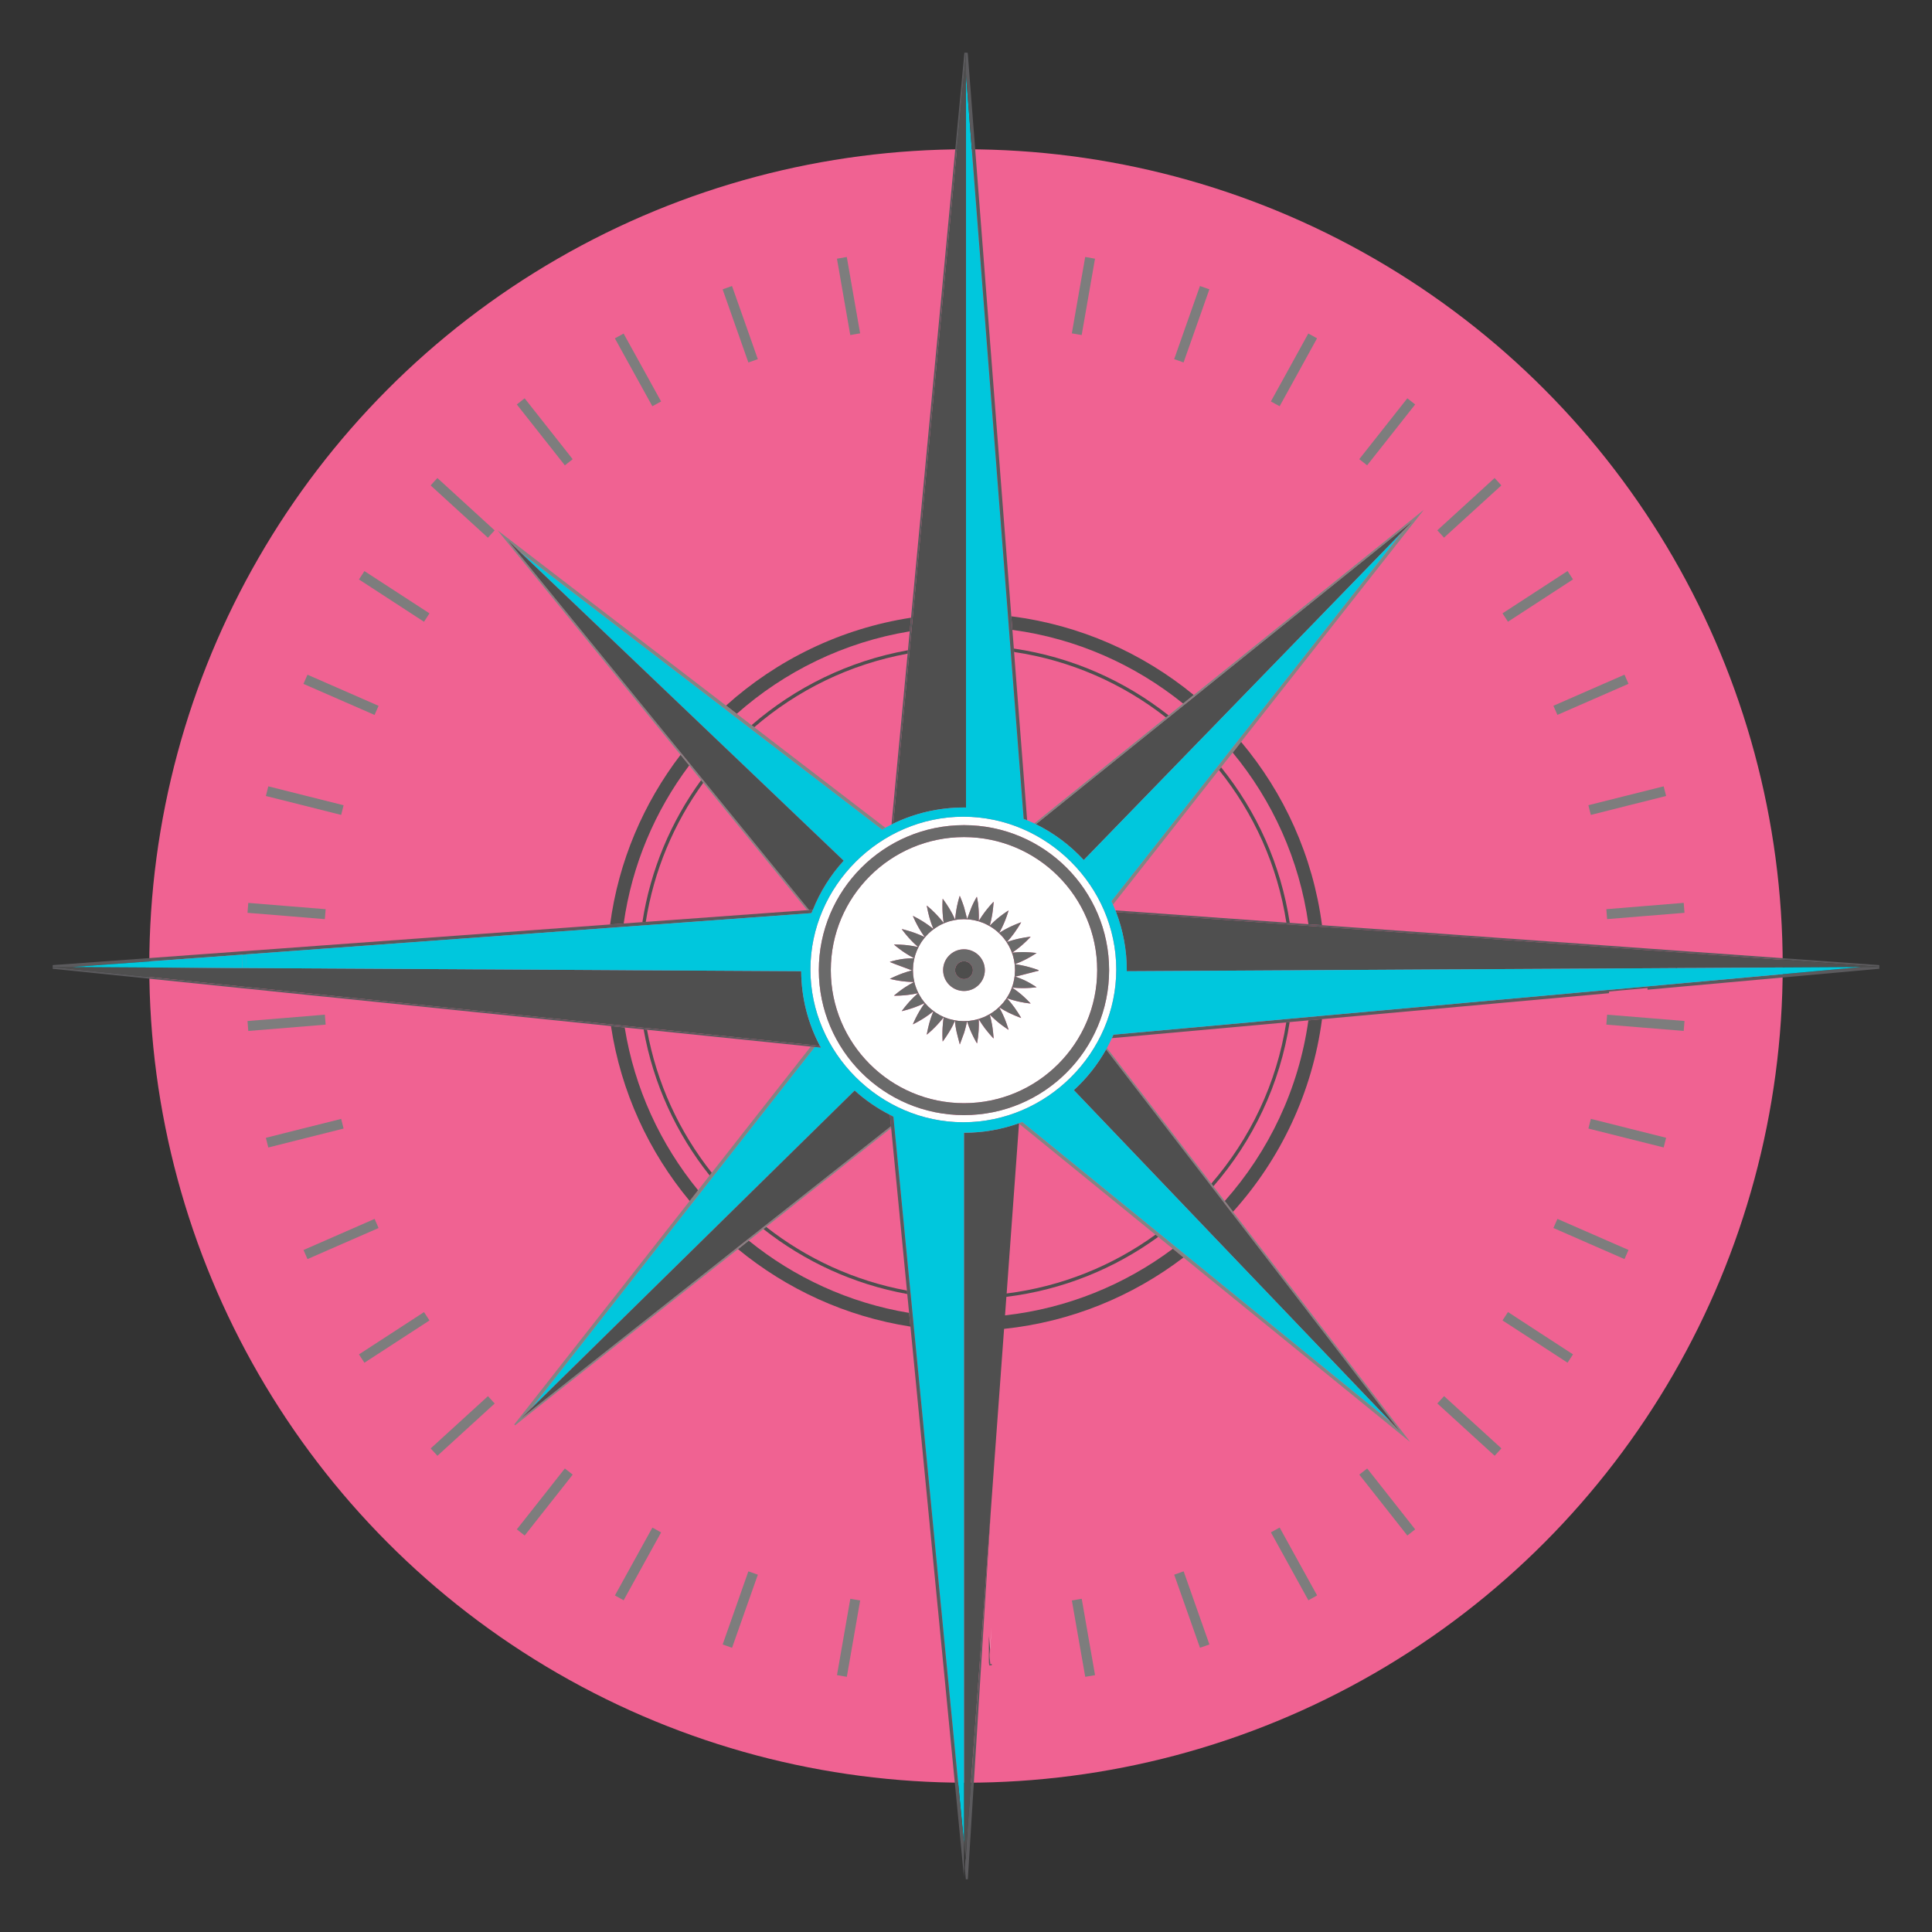 <?xml version="1.0" encoding="utf-8"?>
<!-- Generator: Adobe Illustrator 16.0.3, SVG Export Plug-In . SVG Version: 6.00 Build 0)  -->
<!DOCTYPE svg PUBLIC "-//W3C//DTD SVG 1.1//EN" "http://www.w3.org/Graphics/SVG/1.1/DTD/svg11.dtd">
<svg version="1.1" id="Layer_1" xmlns:sketch="http://www.bohemiancoding.com/sketch/ns"
	 xmlns="http://www.w3.org/2000/svg" xmlns:xlink="http://www.w3.org/1999/xlink" x="0px" y="0px" width="220px" height="220px"
	 viewBox="-2 -2 220 220" enable-background="new -2 -2 220 220" xml:space="preserve">
<rect x="-2" y="-2" width="220" height="220" fill="#333333" stroke="none"/>
<title>1</title>
<desc>Created with Sketch.</desc>
<circle fill="#F06292" cx="108" cy="108" r="93"/>
<g>
	<defs>
		<circle id="SVGID_1_" cx="108" cy="108" r="110"/>
	</defs>
	<clipPath id="SVGID_2_">
		<use xlink:href="#SVGID_1_"  overflow="visible"/>
	</clipPath>
	<g clip-path="url(#SVGID_2_)">
		<path fill="#5B5A5D" d="M188.988,108.057v0.29l-0.153,0.014c0-0.048,0-0.097,0-0.146l0.143-0.014l-0.143-0.01
			c0-0.048,0-0.097,0-0.146L188.988,108.057z"/>
		<polygon fill="#5B5A5D" points="188.978,108.201 188.835,108.215 188.835,108.201 		"/>
		<polygon fill="#4F4F4F" points="188.978,108.201 188.835,108.201 188.835,108.191 		"/>
		<path fill="#5B5A5D" d="M110.935,187.485l-0.011,0.15l-0.282,0.008l-0.013-0.158c0.048,0,0.092,0,0.139,0l0.014,0.145l0.01-0.145
			C110.84,187.485,110.888,187.485,110.935,187.485z"/>
		<polygon fill="#FFFFFF" points="110.737,185.657 110.903,183.315 110.75,185.81 		"/>
		<polygon fill="#5B5A5D" points="110.791,187.485 110.781,187.63 110.768,187.485 110.781,187.485 		"/>
		<path fill="#5B5A5D" d="M110.677,186.516l0.091,0.97c-0.047,0-0.091,0-0.139,0l-0.015-0.129L110.677,186.516z"/>
		<polygon fill="#4F4F4F" points="110.608,184.314 110.737,185.657 110.677,186.516 110.608,185.823 110.608,185.813 		"/>
		<polygon fill="#4F4F4F" points="110.608,185.823 110.677,186.516 110.614,187.356 110.608,187.288 		"/>
		<polygon fill="#4F4F4F" points="110.608,187.288 110.614,187.356 110.608,187.449 		"/>
		<path fill="#5B5A5D" d="M32.726,108.215c0,0.048,0,0.101,0,0.15l-0.157-0.019l0.003-0.29l0.154-0.012c0,0.049,0,0.098,0,0.146
			l-0.144,0.01L32.726,108.215z"/>
		<polygon fill="#4F4F4F" points="32.726,108.201 32.726,108.215 32.582,108.201 		"/>
		<polygon fill="#5B5A5D" points="32.726,108.191 32.726,108.201 32.582,108.201 		"/>
		<g>
			<path fill="none" d="M71.536,102.976l18.371-1.337L78.084,87.135C74.749,91.737,72.453,97.132,71.536,102.976z"/>
			<path fill="none" d="M76.478,85.164c-3.88,5.167-6.514,11.31-7.457,17.993l2.127-0.154c0.922-5.976,3.269-11.485,6.69-16.172
				L76.478,85.164z"/>
			<path fill="none" d="M101.592,69.894c-7.479,1.229-14.259,4.571-19.696,9.39l1.685,1.292c4.964-4.303,11.073-7.326,17.808-8.532
				L101.592,69.894z"/>
			<path fill="none" d="M124.737,101.009c0.096,0.216,0.188,0.435,0.272,0.656l19.471,1.396c-1.003-6.506-3.716-12.459-7.673-17.382
				L124.737,101.009z"/>
			<path fill="none" d="M137.047,85.372c4.045,5.009,6.813,11.075,7.82,17.717l2.125,0.15c-1.026-7.358-4.099-14.067-8.623-19.54
				L137.047,85.372z"/>
			<path fill="none" d="M113.474,72.242l1.489,19.156c0.272,0.115,0.544,0.237,0.812,0.365l14.992-12.067
				C125.851,75.841,119.933,73.203,113.474,72.242z"/>
			<path fill="none" d="M83.889,80.811l14.922,11.446c0.232-0.127,0.469-0.25,0.707-0.369l1.835-19.456
				C94.757,73.638,88.768,76.599,83.889,80.811z"/>
			<path fill="none" d="M79.046,131.543l11.274-14.367l-18.644-1.913C72.77,121.333,75.361,126.893,79.046,131.543z"/>
			<path fill="none" d="M69.135,115.005c1.12,6.95,4.075,13.295,8.354,18.528l1.316-1.682c-3.775-4.741-6.421-10.424-7.516-16.63
				L69.135,115.005z"/>
			<path fill="none" d="M137.465,134.763c5.015-5.648,8.428-12.745,9.523-20.57l-2.134,0.194
				c-1.087,7.082-4.181,13.517-8.683,18.698L137.465,134.763z"/>
			<path fill="none" d="M112.444,147.784c7.107-0.8,13.652-3.5,19.106-7.583l-1.665-1.354c-4.979,3.624-10.883,6.04-17.287,6.827
				L112.444,147.784z"/>
			<path fill="none" d="M135.935,132.775c4.412-5.095,7.448-11.405,8.533-18.352l-19.859,1.793
				c-0.175,0.379-0.358,0.754-0.559,1.117L135.935,132.775z"/>
			<path fill="none" d="M101.275,144.96l-1.796-18.503l-14.237,11.252C89.838,141.317,95.307,143.86,101.275,144.96z"/>
			<path fill="none" d="M83.259,139.271c5.168,4.189,11.422,7.096,18.261,8.23l-0.208-2.149c-6.104-1.105-11.696-3.704-16.38-7.399
				L83.259,139.271z"/>
			<path fill="none" d="M129.576,138.597l-15.539-12.647l-1.407,19.341C118.903,144.501,124.69,142.134,129.576,138.597z"/>
			<path fill="none" d="M132.723,78.117c-5.47-4.419-12.142-7.412-19.442-8.391l0.169,2.125c6.584,0.966,12.615,3.658,17.612,7.603
				L132.723,78.117z"/>
			<polygon fill="none" points="108.164,206.536 107.942,209.604 107.96,209.805 			"/>
			<path fill="#4F4F4F" d="M108.001,4.019l-0.018,0.191l-2.042,21.616l-0.032,0.376l-0.413,4.375l-0.413,4.371l-0.036,0.376
				l-1.589,16.807l-1.526,16.176l-0.149,1.555l-0.198,2.148l-0.037,0.386l-1.832,19.391c2.436-1.177,5.168-1.834,8.054-1.834
				c0.076,0,0.154,0.004,0.23,0.006V71.834v-0.382v-2.079v-1.516v-14.63v-1.278v-1.26V35.265v-0.376v-4.356v-4.357v-0.377V6.471
				V4.209V4.019z"/>
			<path fill="#4F4F4F" d="M26.019,110.384l4.381,0.449l4.378,0.449l0.382,0.04l16.847,1.731l15.539,1.593l1.552,0.161l2.155,0.223
				l0.386,0.035l18.82,1.934l0.218,0.021l0.226,0.028l0.461,0.047c-1.342-2.542-2.111-5.434-2.131-8.502l-18.14-0.104h-0.376
				l-2.088-0.015l-1.516-0.009l-14.042-0.082l-1.285-0.004l-1.258-0.009l-15.444-0.086l-0.375-0.004l-4.362-0.023l-4.362-0.027
				h-0.376l-19.388-0.114L4,108.103c0,0.006,0,0.014,0,0.019l21.644,2.222L26.019,110.384z"/>
			<path fill="#00C7DD" d="M25.611,108.103c0,0.042,0,0.086,0,0.128h0.376c0-0.042,0-0.086,0-0.128c0-0.475,0.005-0.952,0.013-1.428
				l-0.376,0.029C25.615,107.169,25.611,107.638,25.611,108.103z"/>
			<path fill="#5B5A5D" d="M25.625,106.704l0.376-0.029l4.371-0.317l4.366-0.323l0.381-0.026l15.498-1.129l1.268-0.09l1.288-0.096
				l14.25-1.038l1.544-0.113l2.128-0.154l0.387-0.027l18.716-1.365l0.208-0.017c0.049-0.131,0.102-0.26,0.155-0.391l-0.194,0.014
				l-0.231,0.018l-0.227,0.018l-18.371,1.337l-0.387,0.028l-2.127,0.154l-1.548,0.113l-14.278,1.044l-1.289,0.094l-1.266,0.09
				l-15.512,1.13l-0.376,0.027l-4.371,0.321l-4.37,0.319l-0.381,0.026L4,107.899c0,0.064,0,0.128,0,0.191c0,0.003,0,0.009,0,0.013
				l2.223,0.014L25.625,106.704z"/>
			<path fill="#00C7DD" d="M25.625,106.704l-19.402,1.414l19.388,0.114c0-0.042,0-0.086,0-0.128
				C25.611,107.638,25.615,107.169,25.625,106.704z"/>
			<path fill="#5B5A5D" d="M209.844,108.125l-19.476,1.765l-0.379,0.03l-4.376,0.401l-4.372,0.395l-0.381,0.031l-15.529,1.404
				l-0.05,0.004l-1.226,0.115l-15.467,1.396l-1.549,0.141l-2.133,0.193l-0.38,0.037l-19.741,1.783
				c-0.057,0.134-0.117,0.266-0.178,0.396l19.859-1.793l0.387-0.037l2.134-0.194l1.553-0.141l15.487-1.401l16.819-1.519l0.376-0.037
				c0.005-0.063,0.009-0.125,0.009-0.188l4.377-0.4c0,0.068,0,0.134-0.006,0.195l4.375-0.398l0.382-0.033l21.64-1.958
				c0-0.063,0-0.127,0-0.19c0-0.004,0-0.012,0-0.019l-2.275,0.014L209.844,108.125z"/>
			<path fill="#5B5A5D" d="M190.368,106.35l-0.375-0.028l-4.374-0.313l-4.372-0.313l-0.376-0.027l-15.509-1.11l-1.271-0.091
				l-1.289-0.095l-14.262-1.02l-1.549-0.114l-2.125-0.15l-0.387-0.027l-19.471-1.396c0.026,0.064,0.054,0.131,0.08,0.196
				l19.42,1.392l0.385,0.027l2.124,0.153l1.547,0.109l14.252,1.021l1.288,0.094l1.266,0.09l15.504,1.111l0.382,0.027l4.367,0.313
				l4.369,0.313l0.38,0.028L212,108.09c0-0.063,0-0.127,0-0.191L190.368,106.35z"/>
			<path fill="#4F4F4F" d="M189.993,106.512l-4.369-0.313l-4.367-0.313l-0.382-0.027l-15.504-1.111l-1.266-0.09l-1.288-0.094
				l-14.252-1.021l-1.547-0.109l-2.124-0.153l-0.385-0.027l-19.42-1.392c0.784,2.054,1.218,4.28,1.218,6.609
				c0,0.042-0.003,0.083-0.003,0.125l18.603-0.106h0.378l2.083-0.015l1.52-0.009l14.039-0.082l1.285-0.004l1.254-0.009l15.445-0.086
				l0.376-0.004l4.361-0.023l4.363-0.027h0.376l19.337-0.114l2.275-0.014c0-0.004,0-0.009,0-0.013l-21.627-1.551L189.993,106.512z"
				/>
			<polygon fill="#7D7D7D" points="185.43,113.902 181.09,113.549 181.006,113.545 180.916,114.678 180.993,114.683 
				185.342,115.036 189.688,115.389 189.726,115.393 189.817,114.262 189.78,114.258 			"/>
			<polygon fill="#7D7D7D" points="183.443,126.486 179.215,125.423 179.154,125.406 178.873,126.51 178.938,126.527 
				183.167,127.589 187.395,128.65 187.445,128.665 187.723,127.563 187.679,127.549 			"/>
			<polygon fill="#7D7D7D" points="180.993,101.524 180.916,101.529 181.006,102.659 181.09,102.654 185.43,102.3 189.78,101.947 
				189.817,101.942 189.726,100.809 189.688,100.813 185.342,101.167 			"/>
			<polygon fill="#7D7D7D" points="178.938,89.674 178.873,89.693 179.15,90.795 179.215,90.781 183.443,89.714 187.679,88.653 
				187.723,88.64 187.445,87.539 187.395,87.553 183.167,88.613 			"/>
			<polygon fill="#7D7D7D" points="179.404,138.57 175.41,136.825 175.348,136.798 174.888,137.838 174.957,137.863 178.95,139.611 
				182.945,141.358 182.983,141.376 183.443,140.335 183.399,140.316 			"/>
			<polygon fill="#7D7D7D" points="173.436,149.829 169.782,147.447 169.716,147.407 169.093,148.359 169.16,148.403 
				172.815,150.774 176.469,153.155 176.5,153.173 177.121,152.221 177.09,152.204 			"/>
			<polygon fill="#7D7D7D" points="174.888,78.367 175.348,79.406 175.41,79.378 179.404,77.633 183.399,75.888 183.443,75.869 
				182.983,74.826 182.945,74.844 178.95,76.59 174.953,78.34 			"/>
			<polygon fill="#7D7D7D" points="169.778,68.755 173.436,66.376 177.084,64 177.121,63.977 176.5,63.025 176.464,63.047 
				172.812,65.423 169.155,67.803 169.093,67.844 169.716,68.796 			"/>
			<polygon fill="#7D7D7D" points="165.704,159.955 162.485,157.019 162.439,156.977 161.672,157.814 161.723,157.861 
				164.936,160.794 168.154,163.731 168.198,163.774 168.967,162.931 168.925,162.89 			"/>
			<polygon fill="#7D7D7D" points="162.48,59.181 165.698,56.248 168.921,53.313 168.961,53.272 168.193,52.431 168.149,52.47 
				164.932,55.409 161.719,58.342 161.668,58.388 162.436,59.225 			"/>
			<polygon fill="#7D7D7D" points="156.427,168.697 153.731,165.277 153.682,165.218 152.786,165.918 152.837,165.981 
				155.533,169.399 158.233,172.823 158.255,172.854 159.149,172.151 159.123,172.119 			"/>
			<path fill="#4F4F4F" d="M146.529,67.255L134.083,77.27l-1.205,0.971l-1.662,1.337l-0.3,0.241l-14.959,12.037
				c2.063,1.016,3.909,2.403,5.451,4.077l12.788-13.176l0.263-0.273l1.454-1.491l1.058-1.093l10.069-10.373l0.887-0.912l0.885-0.915
				l8.867-9.131l1.275-1.315L146.529,67.255z"/>
			<polygon fill="#7D7D7D" points="153.726,50.924 156.427,47.505 159.123,44.088 159.149,44.056 158.255,43.352 158.229,43.386 
				155.533,46.803 152.832,50.222 152.782,50.285 153.678,50.988 			"/>
			<path fill="#4F4F4F" d="M146.992,103.239l1.549,0.114c-1.037-7.884-4.332-15.062-9.216-20.874l-0.956,1.22
				C142.894,89.171,145.966,95.88,146.992,103.239z"/>
			<path fill="#4F4F4F" d="M137.465,134.763l0.939,1.224c5.391-5.984,9.037-13.565,10.137-21.935l-1.553,0.141
				C145.893,122.018,142.479,129.114,137.465,134.763z"/>
			<polygon fill="#7D7D7D" points="145.853,175.82 143.751,172.007 143.715,171.942 142.722,172.491 142.752,172.551 
				144.858,176.366 146.96,180.18 146.988,180.226 147.979,179.677 147.958,179.631 			"/>
			<path fill="#4F4F4F" d="M136.808,85.68c3.957,4.923,6.67,10.875,7.673,17.382l0.387,0.027c-1.007-6.642-3.775-12.708-7.82-17.717
				L136.808,85.68z"/>
			<path fill="#4F4F4F" d="M136.172,133.085c4.502-5.182,7.596-11.616,8.683-18.698l-0.387,0.037
				c-1.085,6.946-4.121,13.257-8.533,18.352L136.172,133.085z"/>
			<polygon fill="#7D7D7D" points="143.746,44.201 145.849,40.388 147.948,36.571 147.976,36.525 146.981,35.977 146.954,36.022 
				144.854,39.839 142.748,43.652 142.717,43.712 143.715,44.26 			"/>
			<path fill="#848483" d="M136.172,133.085l-0.237-0.31l-11.885-15.441c-0.033,0.063-0.067,0.118-0.103,0.178l11.861,15.409
				l0.235,0.309l1.288,1.675l0.945,1.228l8.4,10.911l0.775,1.018l0.785,1.014l9.201,11.957l-1.218-1.273l0.071,0.095l-11.481-9.346
				l-11.739-9.557l-1.211-0.984l-1.657-1.35l-0.308-0.25l-15.488-12.603c-0.12,0.044-0.244,0.094-0.367,0.137l-0.004,0.049
				l15.539,12.647l0.31,0.25l1.665,1.354l1.212,0.991l11.756,9.565l13.102,10.663l0.299,0.244l0.663,0.54l-0.517-0.676l-0.237-0.305
				l-9.453-12.286l-0.779-1.014l-0.78-1.017l-8.411-10.922l-0.939-1.224L136.172,133.085z"/>
			<polygon fill="#7D7D7D" points="134.256,181.111 132.81,177.001 132.782,176.931 131.71,177.311 131.732,177.38 133.181,181.486 
				134.629,185.593 134.642,185.634 135.719,185.259 135.704,185.217 			"/>
			<path fill="#4F4F4F" d="M120.28,122.137l12.895,13.5l0.265,0.276l1.438,1.506l1.048,1.099l10.271,10.748l10.025,10.492
				l1.218,1.273l-9.201-11.957l-0.785-1.014l-0.775-1.018l-8.4-10.911l-0.945-1.228l-1.288-1.675l-0.235-0.309l-11.861-15.409
				C122.976,119.245,121.736,120.808,120.28,122.137z"/>
			<path fill="#4F4F4F" d="M132.723,78.117l1.212-0.975c-5.806-4.769-12.949-7.975-20.772-8.962l0.118,1.546
				C120.581,70.705,127.253,73.698,132.723,78.117z"/>
			<path fill="#848483" d="M131.062,79.455l-0.295,0.241l-14.992,12.067c0.063,0.03,0.12,0.062,0.183,0.092l14.959-12.037l0.3-0.241
				l1.662-1.337l1.205-0.971l12.446-10.015l12.425-10.001l-1.275,1.315l-8.74,11.098l-9.857,12.518l-0.962,1.22l-1.312,1.669
				l-0.24,0.303l-12.008,15.243c0.062,0.128,0.12,0.259,0.178,0.39l12.07-15.33l0.239-0.308l1.322-1.673l0.956-1.22l9.077-11.524
				l0.799-1.011l10.416-13.234l0.235-0.298l0.281-0.354l-0.353,0.281l-0.297,0.241l-13.098,10.544l-12.452,10.02l-1.212,0.975
				L131.062,79.455z"/>
			<polygon fill="#7D7D7D" points="132.799,39.205 134.251,35.092 135.7,30.985 135.715,30.944 134.638,30.568 134.625,30.609 
				133.175,34.721 131.729,38.829 131.706,38.896 132.777,39.272 			"/>
			<path fill="#4F4F4F" d="M112.444,147.784l0.154-2.11c6.404-0.787,12.309-3.203,17.287-6.827l-0.31-0.25
				c-4.886,3.537-10.673,5.904-16.946,6.693l1.407-19.341l0.004-0.049c-1.958,0.704-4.071,1.089-6.271,1.089v18.581v0.382v2.08
				v1.514v13.429v1.283v1.261v15.42v0.307v0.074v4.357v4.35v0.051v0.33v17.438l0.172,1.76l0.222-3.068l1.176-16.137l0.027-0.381
				l0.132-1.786l0.186-2.574l0.319-4.366l0.027-0.381l0.802-10.964l0.327-4.516l0.09-1.268l0.096-1.294l0.991-13.551
				c7.623-0.802,14.634-3.706,20.426-8.127l-1.212-0.991C126.097,144.284,119.552,146.984,112.444,147.784z"/>
			<path fill="#4F4F4F" d="M131.062,79.455c-4.997-3.945-11.028-6.637-17.612-7.603l0.024,0.391
				c6.459,0.961,12.377,3.599,17.293,7.454L131.062,79.455z"/>
			<polygon fill="#7D7D7D" points="121.938,184.421 121.19,180.13 121.177,180.054 120.057,180.248 120.069,180.324 
				120.817,184.621 121.572,188.907 121.576,188.943 122.698,188.75 122.688,188.708 			"/>
			<polygon fill="#7D7D7D" points="121.185,36.076 121.935,31.783 122.685,27.49 122.688,27.458 121.572,27.258 121.568,27.295 
				120.813,31.588 120.065,35.877 120.052,35.958 121.173,36.153 			"/>
			<path fill="#5B5A5D" d="M110.004,181.292l-0.319,4.366l-0.186,2.574l-0.132,1.786l-0.027,0.381l-1.176,16.137l-0.204,3.269
				l-0.018-0.2l-0.08,1.125l0.121,1.271c0.004,0,0.013,0,0.018,0c0.004,0,0.008,0,0.014,0c0.064,0,0.129,0,0.191,0l1.348-21.604
				l0.022-0.382l0.272-4.36l0.272-4.365l0.027-0.383l0.685-10.958l-0.802,10.964L110.004,181.292z"/>
			<path fill="#FFFFFF" d="M125.111,108.396c0-9.482-7.921-17.395-17.413-17.395c-9.493,0-17.414,7.913-17.414,17.395
				c0,9.481,7.921,17.396,17.414,17.396C117.19,125.792,125.111,117.878,125.111,108.396z M107.771,124.98
				c-9.115,0-16.529-7.404-16.529-16.51c0-9.104,7.414-16.51,16.529-16.51c9.112,0,16.526,7.406,16.526,16.51
				C124.297,117.576,116.883,124.98,107.771,124.98z"/>
			<path fill="#00C7DD" d="M107.771,190.077v-0.051v-4.35v-4.357v-0.074v-0.307v-15.42v-1.261v-1.283v-13.429v-1.514v-2.08v-0.382
				v-18.581c2.199,0,4.313-0.385,6.271-1.089c0.123-0.043,0.247-0.093,0.367-0.137l15.488,12.603l0.308,0.25l1.657,1.35l1.211,0.984
				l11.739,9.557l11.481,9.346l-0.071-0.095l-10.025-10.492l-10.271-10.748l-1.048-1.099l-1.438-1.506l-0.265-0.276l-12.895-13.5
				c1.456-1.329,2.695-2.892,3.667-4.625c0.035-0.06,0.069-0.115,0.103-0.178c0.2-0.363,0.384-0.738,0.559-1.117
				c0.061-0.13,0.121-0.262,0.178-0.396l19.741-1.783l0.38-0.037l2.133-0.193l1.549-0.141l15.467-1.396l1.226-0.115l0.05-0.004
				l15.529-1.404l0.381-0.031l4.372-0.395l4.376-0.401l0.379-0.03l19.476-1.765l-0.119-0.008l-19.337,0.114h-0.376l-4.363,0.027
				l-4.361,0.023l-0.376,0.004l-15.445,0.086l-1.254,0.009l-1.285,0.004l-14.039,0.082l-1.52,0.009l-2.083,0.015h-0.378
				l-18.603,0.106c0-0.042,0.003-0.082,0.003-0.125c0-2.33-0.434-4.556-1.218-6.609c-0.026-0.065-0.054-0.131-0.08-0.196
				c-0.085-0.222-0.177-0.44-0.272-0.656c-0.058-0.131-0.116-0.262-0.178-0.39l12.008-15.243l0.24-0.303l1.312-1.669l0.962-1.22
				l9.857-12.518l8.74-11.098l-8.867,9.131l-0.885,0.915l-0.887,0.912l-10.069,10.373l-1.058,1.093l-1.454,1.491l-0.263,0.273
				l-12.788,13.176c-1.542-1.674-3.388-3.061-5.451-4.077c-0.063-0.03-0.12-0.062-0.183-0.092c-0.268-0.128-0.539-0.25-0.812-0.365
				c-0.132-0.055-0.262-0.104-0.394-0.155l-1.476-19.056l-0.032-0.39l-0.163-2.122l-0.116-1.537l-1.149-14.793l-0.101-1.288
				l-0.095-1.265L110.234,35.3l-0.026-0.38l-0.34-4.365l-0.337-4.367l-0.032-0.376l-1.498-19.341v19.327v0.377v4.357v4.356v0.376
				v15.423v1.26v1.278v14.63v1.516v2.079v0.382v18.124c-0.076-0.001-0.154-0.006-0.23-0.006c-2.886,0-5.618,0.658-8.054,1.834
				c-0.066,0.032-0.132,0.068-0.199,0.101c-0.238,0.119-0.475,0.242-0.707,0.369c-0.12,0.067-0.239,0.136-0.355,0.205L83.599,81.069
				l-0.305-0.235l-1.684-1.293l-1.22-0.939l-11.61-8.9l-0.132-0.103l-0.879-0.676L57.108,60.75l9.667,9.222l11.373,10.852
				l1.093,1.043l1.507,1.438l0.277,0.262l13.036,12.438c-1.48,1.623-2.669,3.512-3.501,5.583c-0.053,0.131-0.106,0.26-0.155,0.391
				l-0.208,0.017l-18.716,1.365l-0.387,0.027l-2.128,0.154l-1.544,0.113l-14.25,1.038l-1.288,0.096l-1.268,0.09l-15.498,1.129
				l-0.381,0.026l-4.366,0.323l-4.371,0.317c-0.008,0.477-0.013,0.953-0.013,1.428c0,0.042,0,0.086,0,0.128l4.362,0.027l4.362,0.023
				l0.375,0.004l15.444,0.086l1.258,0.009l1.285,0.004l14.042,0.082l1.516,0.009l2.088,0.015h0.376l18.14,0.104
				c0.02,3.068,0.789,5.96,2.131,8.502c0.034,0.065,0.066,0.131,0.1,0.195l-0.695-0.07l-11.479,14.627l-0.241,0.307l-1.316,1.678
				l-0.955,1.216l-9.334,11.901l-8.968,11.43l0.096-0.077l10.197-10.019l10.616-10.433l1.079-1.063l1.484-1.456l0.273-0.27
				l13.097-12.869c1.202,1.089,2.551,2.019,4.01,2.764c0.134,0.069,0.266,0.143,0.401,0.206l0.056,0.567l0.022,0.223l0.021,0.223
				l1.83,18.855l0.041,0.389l0.209,2.146l0.149,1.556l1.457,14.96l1.63,16.803l0.041,0.382l0.422,4.368l0.426,4.371l0.038,0.382
				l1.698,17.458v-17.438V190.077z M107.698,125.792c-9.493,0-17.414-7.914-17.414-17.396c0-9.482,7.921-17.395,17.414-17.395
				c9.492,0,17.413,7.913,17.413,17.395C125.111,117.878,117.19,125.792,107.698,125.792z"/>
			<path fill="#5B5A5D" d="M106.035,190.005l-0.426-4.371l-0.422-4.368l-0.041-0.382l-1.63-16.803l-1.457-14.96l-0.149-1.556
				l-0.209-2.146l-0.041-0.389l-1.83-18.855l-0.021-0.223l-0.022-0.223l-0.056-0.567c-0.135-0.063-0.267-0.137-0.401-0.206
				l0.102,1.051l0.024,0.226l0.022,0.224l1.796,18.503l0.037,0.393l0.208,2.149l0.155,1.561l1.457,14.986l1.634,16.818l0.04,0.378
				l0.423,4.38l0.427,4.365l0.035,0.388l2.08,21.364v-1.92v-0.013v-1.965l-1.698-17.458L106.035,190.005z"/>
			<path fill="#5B5A5D" d="M101.389,72.043l-0.036,0.389l-1.835,19.456c0.067-0.033,0.133-0.069,0.199-0.101l1.832-19.391
				l0.037-0.386l0.198-2.148l0.149-1.555l1.526-16.176l1.589-16.807l0.036-0.376l0.413-4.371l0.413-4.375l0.032-0.376l2.042-21.616
				l0.018-0.191v0.191v2.262l1.498,19.341l0.032,0.376l0.337,4.367l0.34,4.365l0.026,0.38l1.203,15.493l0.095,1.265l0.101,1.288
				l1.149,14.793l0.116,1.537l0.163,2.122l0.032,0.39l1.476,19.056c0.132,0.051,0.262,0.1,0.394,0.155l-1.489-19.156l-0.024-0.391
				l-0.169-2.125l-0.118-1.546l-1.208-15.578l-0.041-0.518l-0.096-1.27l-1.202-15.5l-0.028-0.381l-0.339-4.366l-0.335-4.37
				l-0.031-0.377l-1.671-21.611l-0.02-0.205L107.815,4l-0.018,0.209l-2.043,21.62l-0.036,0.377l-0.413,4.375l-0.414,4.375
				l-0.037,0.376l-1.588,16.815l-1.525,16.19l-0.15,1.555L101.389,72.043z"/>
			<path fill="#4F4F4F" d="M101.592,69.894l0.15-1.555c-8.028,1.233-15.29,4.81-21.067,10.005l1.221,0.939
				C87.333,74.464,94.114,71.122,101.592,69.894z"/>
			<path fill="#4F4F4F" d="M83.259,139.271l-1.222,0.969c5.524,4.545,12.253,7.673,19.638,8.822l-0.155-1.561
				C94.681,146.367,88.427,143.461,83.259,139.271z"/>
			<path fill="#4F4F4F" d="M101.389,72.043c-6.735,1.206-12.844,4.229-17.808,8.532l0.308,0.236
				c4.878-4.212,10.868-7.173,17.463-8.379L101.389,72.043z"/>
			<path fill="#4F4F4F" d="M84.932,137.953c4.684,3.695,10.275,6.294,16.38,7.399l-0.037-0.393
				c-5.968-1.1-11.437-3.643-16.034-7.251L84.932,137.953z"/>
			<polygon fill="#7D7D7D" points="94.813,180.13 94.064,184.421 93.316,188.708 93.311,188.75 94.431,188.943 94.436,188.907 
				95.186,184.621 95.934,180.324 95.947,180.248 94.827,180.054 			"/>
			<polygon fill="#7D7D7D" points="94.06,31.788 94.808,36.076 94.822,36.153 95.943,35.958 95.93,35.881 95.18,31.588 
				94.431,27.295 94.427,27.263 93.307,27.458 93.311,27.495 			"/>
			<path fill="#848483" d="M84.932,137.953l0.309-0.244l14.237-11.252l-0.022-0.224l-14.369,11.354l-0.308,0.246l-1.675,1.316
				l-1.215,0.961l-10.838,8.57l-1.012,0.798l-0.476,0.38l-12.217,9.655l1.229-1.212l-0.096,0.077l8.968-11.43l9.334-11.901
				l0.955-1.216l1.316-1.678l0.241-0.307l11.479-14.627l-0.227-0.023l-0.223-0.021l-11.274,14.367l-0.241,0.309l-1.316,1.682
				l-0.957,1.221l-9.35,11.918l-10.384,13.234l-0.236,0.299c0.027,0.037,0.059,0.063,0.091,0.096l0.299-0.236l12.217-9.654
				l1.008-0.8l1.018-0.804l10.841-8.566l1.222-0.969L84.932,137.953z"/>
			<polygon fill="#7D7D7D" points="83.194,177.001 81.75,181.111 80.303,185.217 80.29,185.259 81.361,185.638 81.375,185.599 
				82.823,181.486 84.274,177.38 84.296,177.311 83.222,176.931 			"/>
			<polygon fill="#7D7D7D" points="81.746,35.097 83.194,39.205 83.218,39.278 84.292,38.896 84.27,38.829 82.823,34.721 
				81.371,30.609 81.356,30.568 80.285,30.949 80.299,30.985 			"/>
			<path fill="#4F4F4F" d="M71.29,115.222c1.095,6.206,3.741,11.889,7.516,16.63l0.241-0.309c-3.685-4.65-6.276-10.21-7.37-16.28
				L71.29,115.222z"/>
			<path fill="#4F4F4F" d="M77.839,86.832c-3.421,4.687-5.768,10.196-6.69,16.172l0.387-0.028
				c0.917-5.843,3.212-11.238,6.548-15.841L77.839,86.832z"/>
			<path fill="#848483" d="M77.839,86.832l0.245,0.303l11.823,14.504l0.227-0.018L78.198,86.976l-0.245-0.303l-1.357-1.665
				l-0.985-1.206L65.499,71.395l-9.672-11.871l1.281,1.226l10.661,8.173l0.879,0.676l0.132,0.103l11.61,8.9l1.22,0.939l1.684,1.293
				l0.305,0.235l14.857,11.392c0.116-0.068,0.235-0.137,0.355-0.205L83.889,80.811l-0.308-0.236l-1.685-1.292l-1.221-0.939
				l-11.623-8.914l-1.016-0.779l-1.017-0.779l-12.303-9.44l-0.059-0.045l0.044,0.058l10.671,13.093l10.12,12.419l0.986,1.206
				L77.839,86.832z"/>
			<path fill="#4F4F4F" d="M69.135,115.005l-1.563-0.164c1.135,7.492,4.317,14.327,8.96,19.913l0.957-1.221
				C73.21,128.3,70.255,121.955,69.135,115.005z"/>
			<path fill="#4F4F4F" d="M76.478,85.164l-0.986-1.206c-4.216,5.513-7.062,12.118-8.019,19.312l1.548-0.113
				C69.964,96.474,72.598,90.332,76.478,85.164z"/>
			<polygon fill="#7D7D7D" points="72.257,172.007 70.15,175.82 68.045,179.636 68.023,179.677 69.016,180.226 69.041,180.18 
				71.145,176.366 73.25,172.554 73.282,172.498 72.288,171.946 			"/>
			<path fill="#5B5A5D" d="M71.29,115.222l0.387,0.041l18.644,1.913l0.223,0.021l0.227,0.023l0.695,0.07
				c-0.034-0.064-0.066-0.13-0.1-0.195l-0.461-0.047l-0.226-0.028l-0.218-0.021l-18.82-1.934l-0.386-0.035l-2.155-0.223
				l-1.552-0.161l-15.539-1.593l-16.847-1.731l-0.382-0.04l-4.378-0.449l-4.381-0.449l-0.375-0.041L4,108.122
				c0,0.063,0,0.132,0,0.196l21.647,2.221l0.377,0.035l4.383,0.453l4.38,0.451l0.381,0.034l16.856,1.731l15.548,1.597l1.563,0.164
				L71.29,115.222z"/>
			<polygon fill="#7D7D7D" points="70.146,40.388 72.252,44.201 72.284,44.26 73.278,43.716 73.247,43.656 71.141,39.839 
				69.035,36.026 69.012,35.982 68.019,36.529 68.041,36.575 			"/>
			<path fill="#4F4F4F" d="M69.562,149.858l0.476-0.38l1.012-0.798l10.838-8.57l1.215-0.961l1.675-1.316l0.308-0.246l14.369-11.354
				l-0.024-0.226l-0.102-1.051c-1.458-0.745-2.808-1.675-4.01-2.764l-13.097,12.869l-0.273,0.27l-1.484,1.456l-1.079,1.063
				l-10.616,10.433l-10.197,10.019l-1.229,1.212L69.562,149.858z"/>
			<path fill="#4F4F4F" d="M65.499,71.395L75.61,83.803l0.985,1.206l1.357,1.665l0.245,0.303l11.936,14.645l0.231-0.018l0.194-0.014
				c0.832-2.072,2.021-3.96,3.501-5.583L81.025,83.567l-0.277-0.262l-1.507-1.438l-1.093-1.043L66.774,69.972l-9.667-9.222
				l-1.281-1.226L65.499,71.395z"/>
			<polygon fill="#7D7D7D" points="62.272,165.277 59.577,168.701 56.876,172.119 56.854,172.151 57.748,172.854 57.77,172.823 
				60.466,169.404 63.162,165.985 63.216,165.918 62.322,165.218 			"/>
			<polygon fill="#7D7D7D" points="59.572,47.505 62.272,50.929 62.322,50.993 63.21,50.291 63.162,50.226 60.466,46.808 
				57.766,43.386 57.744,43.352 56.85,44.056 56.876,44.088 			"/>
			<polygon fill="#7D7D7D" points="53.518,157.027 50.3,159.962 47.083,162.898 47.042,162.935 47.809,163.774 47.85,163.737 
				51.066,160.8 54.28,157.867 54.33,157.819 53.563,156.981 			"/>
			<polygon fill="#7D7D7D" points="50.295,56.252 53.513,59.189 53.559,59.231 54.326,58.392 54.275,58.347 51.063,55.409 
				47.846,52.47 47.805,52.435 47.038,53.272 47.079,53.313 			"/>
			<polygon fill="#7D7D7D" points="46.22,147.452 42.565,149.829 38.909,152.204 38.877,152.228 39.499,153.178 39.53,153.155 
				43.188,150.778 46.842,148.403 46.905,148.363 46.284,147.411 			"/>
			<polygon fill="#7D7D7D" points="42.562,66.38 46.215,68.76 46.284,68.8 46.905,67.844 46.842,67.803 43.185,65.427 39.53,63.052 
				39.499,63.03 38.877,63.982 38.909,64.004 			"/>
			<polygon fill="#7D7D7D" points="41.109,137.842 40.657,136.798 40.587,136.829 36.594,138.576 32.601,140.322 32.56,140.339 
				33.014,141.376 33.055,141.358 37.048,139.611 41.045,137.867 			"/>
			<polygon fill="#7D7D7D" points="32.554,89.714 36.785,90.781 36.848,90.798 37.125,89.697 37.062,89.678 32.832,88.617 
				28.601,87.553 28.552,87.539 28.276,88.64 28.32,88.653 			"/>
			<polygon fill="#7D7D7D" points="37.062,126.527 37.125,126.51 36.848,125.406 36.785,125.429 32.554,126.486 28.32,127.553 
				28.276,127.568 28.552,128.669 28.601,128.656 32.832,127.589 			"/>
			<polygon fill="#7D7D7D" points="36.59,77.637 40.587,79.383 40.651,79.41 41.109,78.372 41.042,78.344 37.048,76.594 
				33.055,74.848 33.014,74.83 32.554,75.873 32.595,75.892 			"/>
			<polygon fill="#7D7D7D" points="30.568,102.3 34.911,102.659 34.992,102.664 35.083,101.529 35.006,101.524 30.658,101.171 
				26.311,100.818 26.273,100.813 26.184,101.942 26.219,101.947 			"/>
			<polygon fill="#7D7D7D" points="35.006,114.683 35.083,114.678 34.992,113.545 34.911,113.549 30.568,113.907 26.219,114.262 
				26.184,114.266 26.273,115.398 26.311,115.393 30.658,115.04 			"/>
			<path fill="#FFFFFF" d="M107.771,93.321c-8.363,0-15.166,6.796-15.166,15.15c0,8.354,6.803,15.149,15.166,15.149
				c8.361,0,15.167-6.795,15.167-15.149C122.938,100.117,116.132,93.321,107.771,93.321z M116.271,108.539l-1.365,0.354
				c0,0-1.056,0.28-1.315,0.319c0.104,0.031,0.345,0.11,0.586,0.208c0.319,0.125,0.636,0.284,0.636,0.284s0.319,0.156,0.627,0.343
				c0.302,0.177,0.599,0.377,0.599,0.377s-0.36,0.046-0.713,0.07c-0.353,0.026-0.701,0.03-0.701,0.03s-0.349,0.007-0.705-0.012
				c-0.28-0.013-0.554-0.036-0.654-0.047c0.084,0.058,0.308,0.214,0.532,0.385c0.282,0.212,0.547,0.442,0.547,0.442
				s0.264,0.227,0.519,0.474c0.255,0.245,0.501,0.511,0.501,0.511s-0.358-0.037-0.703-0.094c-0.353-0.058-0.698-0.138-0.698-0.138
				s-0.347-0.078-0.682-0.175c-0.268-0.075-0.526-0.162-0.621-0.191c0.065,0.067,0.251,0.273,0.427,0.492
				c0.218,0.269,0.426,0.553,0.426,0.553s0.204,0.287,0.399,0.587c0.197,0.303,0.373,0.612,0.373,0.612s-0.344-0.12-0.67-0.261
				c-0.33-0.137-0.646-0.289-0.646-0.289s-0.316-0.152-0.616-0.321c-0.248-0.139-0.483-0.281-0.569-0.338
				c0.051,0.088,0.18,0.327,0.302,0.58c0.154,0.313,0.291,0.642,0.291,0.642c0-0.001,0.14,0.328,0.253,0.658
				c0.119,0.333,0.219,0.677,0.219,0.677s-0.303-0.191-0.588-0.4c-0.285-0.202-0.563-0.43-0.563-0.43s-0.274-0.226-0.53-0.462
				c-0.214-0.193-0.405-0.387-0.472-0.453c0.029,0.1,0.104,0.363,0.164,0.639c0.076,0.338,0.132,0.682,0.132,0.682
				s0.056,0.347,0.092,0.7c0.042,0.354,0.061,0.717,0.061,0.717s-0.249-0.256-0.481-0.531c-0.233-0.272-0.448-0.551-0.448-0.551
				s-0.214-0.28-0.409-0.566c-0.152-0.224-0.298-0.461-0.351-0.548c0.003,0.099,0.012,0.371,0.007,0.647
				c-0.004,0.347-0.028,0.704-0.028,0.704s-0.023,0.352-0.068,0.707c-0.045,0.352-0.111,0.7-0.111,0.7s-0.185-0.312-0.347-0.627
				c-0.164-0.314-0.306-0.635-0.306-0.635s-0.143-0.313-0.268-0.645c-0.101-0.267-0.184-0.527-0.215-0.621
				c-0.021,0.096-0.074,0.363-0.144,0.638c-0.084,0.339-0.191,0.681-0.191,0.681l-0.489,1.322c0,0-0.088-0.342-0.178-0.682
				c-0.087-0.347-0.175-0.693-0.175-0.693s-0.082-0.35-0.132-0.697c-0.041-0.277-0.061-0.549-0.067-0.647
				c-0.039,0.094-0.142,0.344-0.269,0.597c-0.156,0.307-0.338,0.608-0.338,0.608s-0.179,0.299-0.377,0.596
				c-0.197,0.295-0.416,0.585-0.416,0.585s-0.027-0.351-0.028-0.716c-0.004-0.355,0.012-0.708,0.012-0.708s0.016-0.353,0.051-0.697
				c0.025-0.273,0.065-0.544,0.082-0.644c-0.055,0.07-0.224,0.283-0.411,0.5c-0.228,0.264-0.474,0.519-0.474,0.519
				s-0.245,0.255-0.508,0.501c-0.261,0.241-0.536,0.464-0.536,0.464s0.06-0.358,0.14-0.702c0.076-0.346,0.171-0.681,0.171-0.681
				s0.094-0.334,0.211-0.67c0.095-0.268,0.196-0.521,0.234-0.614c-0.072,0.06-0.285,0.23-0.52,0.399
				c-0.286,0.209-0.583,0.396-0.583,0.396s-0.293,0.188-0.604,0.362c-0.308,0.174-0.632,0.334-0.632,0.334s0.138-0.33,0.292-0.645
				c0.157-0.322,0.332-0.631,0.332-0.631s0.172-0.313,0.36-0.603c0.149-0.236,0.304-0.459,0.362-0.54
				c-0.091,0.044-0.342,0.162-0.595,0.266c-0.321,0.135-0.654,0.25-0.654,0.25s-0.331,0.118-0.675,0.219
				c-0.346,0.103-0.692,0.18-0.692,0.18s0.214-0.291,0.439-0.566c0.225-0.276,0.462-0.535,0.462-0.535s0.233-0.259,0.483-0.5
				c0.209-0.202,0.416-0.383,0.486-0.445c-0.098,0.021-0.364,0.078-0.641,0.123c-0.346,0.058-0.701,0.096-0.701,0.096
				s-0.354,0.04-0.704,0.054c-0.351,0.017-0.71,0.014-0.71,0.014s0.271-0.232,0.552-0.447c0.275-0.215,0.572-0.413,0.572-0.413
				s0.295-0.199,0.597-0.378c0.241-0.146,0.48-0.271,0.569-0.319c-0.101-0.001-0.376-0.008-0.66-0.028
				c-0.348-0.022-0.692-0.069-0.692-0.069s-0.348-0.044-0.696-0.11c-0.351-0.066-0.703-0.151-0.703-0.151s0.31-0.164,0.644-0.308
				c0.329-0.145,0.659-0.27,0.659-0.27s0.33-0.125,0.663-0.229c0.216-0.07,0.43-0.129,0.554-0.162l-1.216-0.452
				c0,0-1.323-0.481-1.308-0.52c0,0,0.354-0.11,0.705-0.188c0.352-0.082,0.7-0.128,0.7-0.128s0.345-0.051,0.692-0.071
				c0.282-0.019,0.558-0.026,0.66-0.027c-0.088-0.048-0.328-0.176-0.569-0.319c-0.302-0.179-0.597-0.379-0.597-0.379
				s-0.297-0.197-0.572-0.411c-0.281-0.214-0.552-0.448-0.552-0.448s0.359-0.003,0.71,0.014c0.35,0.012,0.704,0.053,0.704,0.053
				s0.354,0.038,0.701,0.096c0.275,0.045,0.541,0.101,0.639,0.123c-0.071-0.063-0.277-0.244-0.485-0.445
				c-0.25-0.243-0.483-0.5-0.483-0.5s-0.237-0.258-0.462-0.534s-0.439-0.569-0.439-0.569s0.347,0.078,0.692,0.183
				c0.344,0.099,0.675,0.217,0.675,0.217s0.333,0.116,0.654,0.249c0.253,0.103,0.501,0.222,0.595,0.266
				c-0.058-0.081-0.213-0.303-0.362-0.538c-0.188-0.294-0.36-0.603-0.36-0.603s-0.175-0.308-0.332-0.631
				c-0.154-0.315-0.292-0.645-0.292-0.645s0.325,0.16,0.632,0.334c0.31,0.174,0.604,0.362,0.604,0.362s0.296,0.188,0.583,0.397
				c0.234,0.17,0.448,0.341,0.52,0.399c-0.038-0.093-0.139-0.348-0.234-0.614c-0.118-0.334-0.211-0.669-0.211-0.67
				c0,0-0.096-0.334-0.171-0.681c-0.08-0.346-0.14-0.702-0.14-0.702s0.275,0.224,0.536,0.466c0.264,0.245,0.508,0.499,0.508,0.499
				s0.247,0.255,0.474,0.518c0.187,0.217,0.355,0.43,0.411,0.5c-0.017-0.099-0.057-0.371-0.082-0.643
				c-0.036-0.344-0.051-0.697-0.051-0.697s-0.016-0.351-0.012-0.71c0.001-0.362,0.028-0.714,0.028-0.714s0.219,0.29,0.416,0.585
				c0.199,0.296,0.377,0.597,0.377,0.597s0.18,0.299,0.338,0.606c0.131,0.251,0.245,0.501,0.287,0.594
				c0.008-0.1,0.031-0.371,0.069-0.646c0.045-0.348,0.112-0.696,0.112-0.696s0.063-0.354,0.152-0.69
				c0.084-0.341,0.192-0.682,0.192-0.682s0.146,0.327,0.268,0.658c0.126,0.331,0.229,0.663,0.229,0.663l0.344,1.321l0.474-1.269
				c0,0,0.128-0.321,0.288-0.637c0.154-0.315,0.346-0.627,0.346-0.627s0.082,0.353,0.129,0.703c0.046,0.357,0.069,0.709,0.069,0.709
				s0.024,0.354,0.028,0.702c0.005,0.277-0.004,0.548-0.007,0.647c0.053-0.087,0.198-0.323,0.351-0.547
				c0.195-0.287,0.409-0.566,0.409-0.566s0.215-0.28,0.448-0.551c0.232-0.275,0.481-0.531,0.481-0.531s-0.019,0.363-0.061,0.715
				c-0.036,0.356-0.092,0.701-0.092,0.701s-0.056,0.347-0.132,0.683c-0.061,0.275-0.135,0.54-0.164,0.638
				c0.066-0.066,0.26-0.259,0.472-0.453c0.256-0.237,0.53-0.461,0.53-0.461s0.277-0.227,0.563-0.431
				c0.285-0.206,0.587-0.399,0.587-0.399s-0.099,0.345-0.218,0.677c-0.113,0.33-0.253,0.658-0.253,0.658s-0.137,0.329-0.291,0.643
				c-0.122,0.251-0.251,0.489-0.302,0.579c0.086-0.055,0.321-0.199,0.569-0.337c0.3-0.169,0.616-0.321,0.616-0.321
				s0.315-0.153,0.646-0.29c0.326-0.139,0.67-0.261,0.67-0.261s-0.176,0.312-0.373,0.613c-0.195,0.301-0.399,0.585-0.399,0.585
				s-0.208,0.287-0.426,0.555c-0.176,0.219-0.361,0.424-0.426,0.494c0.096-0.032,0.353-0.118,0.62-0.193
				c0.335-0.096,0.682-0.173,0.682-0.173s0.346-0.081,0.698-0.138c0.345-0.058,0.703-0.095,0.703-0.095s-0.246,0.265-0.501,0.511
				c-0.255,0.246-0.519,0.474-0.519,0.474s-0.265,0.231-0.547,0.443c-0.225,0.172-0.448,0.327-0.532,0.383
				c0.101-0.009,0.374-0.034,0.654-0.046c0.356-0.02,0.705-0.013,0.705-0.013s0.349,0.005,0.701,0.031
				c0.353,0.024,0.713,0.071,0.713,0.071s-0.297,0.198-0.599,0.376c-0.311,0.183-0.627,0.343-0.627,0.343s-0.314,0.163-0.634,0.305
				c-0.255,0.114-0.503,0.213-0.599,0.248c0.102,0.015,0.378,0.052,0.645,0.107c0.338,0.064,0.682,0.151,0.682,0.151
				s0.34,0.085,0.684,0.192c0.17,0.056,0.341,0.112,0.468,0.153c0.063,0.024,0.117,0.042,0.155,0.056
				c0.018,0.006,0.035,0.012,0.044,0.014c0.005,0.002,0.009,0.004,0.012,0.006h0.003l0.001,0.001
				C116.271,108.516,116.271,108.539,116.271,108.539z"/>
			<path fill="#6A6A6A" d="M107.771,91.96c-9.115,0-16.529,7.406-16.529,16.51c0,9.105,7.414,16.51,16.529,16.51
				c9.112,0,16.526-7.404,16.526-16.51C124.297,99.367,116.883,91.96,107.771,91.96z M107.771,123.62
				c-8.363,0-15.166-6.795-15.166-15.149c0-8.354,6.803-15.15,15.166-15.15c8.361,0,15.167,6.796,15.167,15.15
				C122.938,116.825,116.132,123.62,107.771,123.62z"/>
			<path fill="#FFFFFF" d="M113.574,108.364c-0.004-0.065-0.008-0.151-0.013-0.237c-0.003-0.085-0.008-0.171-0.011-0.233
				c-0.004-0.043-0.008-0.069-0.012-0.086l0,0c0,0-0.001-0.006-0.001-0.011c-0.002-0.002-0.003-0.01-0.003-0.01h0.001
				c-0.014-0.101-0.098-0.656-0.117-0.652c0,0-0.043-0.166-0.084-0.333c-0.04-0.134-0.089-0.258-0.105-0.302l0,0
				c0,0-0.003-0.007-0.004-0.008c-0.001-0.004-0.004-0.012-0.004-0.012l0,0c-0.015-0.042-0.06-0.17-0.114-0.298
				c-0.074-0.155-0.148-0.309-0.148-0.309c0.017-0.01-0.274-0.488-0.329-0.577l-0.002-0.003c-0.004-0.006-0.009-0.016-0.009-0.016v0
				c-0.009-0.015-0.023-0.038-0.046-0.071c-0.04-0.052-0.092-0.12-0.145-0.188c-0.052-0.07-0.1-0.137-0.14-0.189
				c-0.037-0.054-0.066-0.083-0.066-0.083s-0.38-0.42-0.46-0.484l-0.001,0.003c0,0-0.008-0.007-0.015-0.013l-0.001-0.001
				c-0.032-0.032-0.133-0.123-0.238-0.216c-0.127-0.112-0.271-0.21-0.271-0.21s-0.133-0.109-0.278-0.2
				c-0.121-0.073-0.235-0.142-0.274-0.167h-0.002c-0.009-0.005-0.018-0.01-0.018-0.01l0.001-0.002c-0.082-0.058-0.593-0.3-0.593-0.3
				s-0.035-0.021-0.1-0.042c-0.059-0.021-0.139-0.05-0.22-0.079c-0.079-0.029-0.16-0.06-0.221-0.083
				c-0.038-0.015-0.064-0.021-0.082-0.025v0.001c0,0-0.008-0.002-0.014-0.003c-0.001,0-0.006-0.001-0.006-0.001v0
				c-0.101-0.027-0.646-0.169-0.628-0.146c0,0-0.15-0.024-0.3-0.049c-0.062-0.018-0.187-0.017-0.261-0.022
				c-0.052-0.002-0.084-0.005-0.105-0.006c0,0-0.186-0.01-0.383-0.02h-0.007l-0.032,0.002l-0.061,0.003
				c-0.04,0.002-0.079,0.004-0.11,0.006c-0.065,0.003-0.107,0.006-0.107,0.006s-0.043,0.002-0.109,0.006
				c-0.063,0.004-0.149,0-0.234,0.019c-0.139,0.021-0.272,0.042-0.318,0.048v0.001h-0.001c-0.01,0.001-0.021,0.002-0.021,0.002
				s0-0.002,0.001-0.002c-0.101,0.009-0.647,0.153-0.647,0.153s-0.043,0.006-0.103,0.029c-0.061,0.022-0.141,0.053-0.221,0.083
				c-0.081,0.029-0.16,0.058-0.221,0.079c-0.041,0.014-0.064,0.024-0.08,0.033c0,0-0.002,0.001-0.003,0.001
				c-0.005,0.003-0.016,0.007-0.016,0.007l0,0c-0.091,0.042-0.601,0.284-0.591,0.302c0,0-0.147,0.088-0.293,0.177
				c-0.119,0.076-0.226,0.159-0.261,0.188l0.001,0c0,0-0.008,0.004-0.009,0.006c-0.003,0.001-0.009,0.006-0.009,0.006l-0.001,0
				c-0.037,0.027-0.146,0.106-0.256,0.196c-0.127,0.114-0.254,0.231-0.254,0.231c-0.012-0.013-0.391,0.403-0.459,0.479v0.001
				l-0.005,0.003c-0.004,0.004-0.01,0.012-0.01,0.012v0c-0.013,0.013-0.032,0.033-0.055,0.067c-0.038,0.051-0.09,0.121-0.14,0.189
				c-0.054,0.068-0.105,0.138-0.143,0.188c-0.041,0.05-0.06,0.089-0.06,0.089s-0.294,0.481-0.334,0.575
				c0.001,0,0.003,0.001,0.003,0.001s-0.003,0.009-0.007,0.019l-0.001,0c-0.02,0.041-0.079,0.163-0.139,0.287
				c-0.071,0.158-0.122,0.32-0.122,0.32s-0.066,0.159-0.114,0.323c-0.035,0.135-0.067,0.266-0.08,0.313c0,0-0.001,0.006-0.001,0.007
				c-0.001,0.003-0.004,0.013-0.004,0.013c-0.004,0.017-0.01,0.042-0.021,0.083c-0.021,0.063-0.031,0.138-0.042,0.212
				c-0.025,0.15-0.049,0.299-0.049,0.299c0,0.002-0.009,0.032-0.016,0.1c-0.004,0.077-0.01,0.183-0.015,0.289
				c-0.008,0.149-0.016,0.299-0.02,0.372c0.002,0.041,0.01,0.18,0.018,0.325c0.004,0.085,0.008,0.172,0.011,0.236
				c0.006,0.064,0.014,0.105,0.014,0.105s0.084,0.561,0.115,0.655c0.001,0,0.002-0.001,0.002-0.001s0.003,0.011,0.005,0.02l0,0
				c0.012,0.045,0.045,0.175,0.08,0.312c0.048,0.165,0.114,0.323,0.114,0.323s0.051,0.163,0.122,0.318
				c0.074,0.155,0.148,0.31,0.148,0.31s-0.001,0-0.003,0.001c0.039,0.092,0.334,0.573,0.334,0.573s0.019,0.038,0.06,0.09
				c0.038,0.051,0.089,0.12,0.143,0.187c0.05,0.07,0.102,0.14,0.14,0.19c0.023,0.033,0.043,0.056,0.055,0.066l0,0
				c0,0,0.008,0.008,0.014,0.014l0.001,0.001c0.067,0.077,0.447,0.494,0.459,0.481c0,0,0.127,0.115,0.254,0.229
				c0.11,0.092,0.219,0.168,0.256,0.196l0.001-0.001c0,0,0.005,0.006,0.009,0.009c0.002,0.001,0.009,0.005,0.009,0.005h-0.001
				c0.035,0.028,0.142,0.111,0.261,0.187c0.146,0.09,0.293,0.177,0.293,0.177c-0.01,0.02,0.5,0.26,0.591,0.304l0,0
				c0,0,0.011,0.005,0.016,0.008c0.001,0,0.003,0.001,0.003,0.001c0.016,0.008,0.04,0.018,0.08,0.03
				c0.062,0.023,0.141,0.052,0.221,0.08c0.08,0.029,0.161,0.06,0.221,0.082c0.06,0.025,0.103,0.03,0.103,0.03
				s0.531,0.139,0.628,0.148v-0.003c0,0,0.01,0.002,0.017,0.003h0.002l0,0c0.038,0.008,0.158,0.027,0.279,0.047
				c0.061,0.019,0.187,0.019,0.261,0.023c0.08,0.005,0.133,0.008,0.133,0.008s0.176,0.008,0.35,0.017
				c0.142-0.008,0.277-0.014,0.322-0.017l0,0c0,0,0.045-0.001,0.108-0.005c0.063-0.006,0.15,0,0.234-0.021
				c0.169-0.025,0.338-0.053,0.338-0.053c0.005,0.021,0.548-0.121,0.648-0.148l0,0c0,0,0.005-0.001,0.006-0.001
				c0.006-0.002,0.014-0.004,0.014-0.004v0.001c0.018-0.004,0.044-0.01,0.082-0.026c0.061-0.022,0.142-0.053,0.221-0.082
				c0.081-0.028,0.161-0.057,0.22-0.08c0.064-0.019,0.1-0.039,0.1-0.039s0.511-0.244,0.593-0.302l-0.001-0.002
				c0,0,0.009-0.006,0.018-0.01h0.002c0.039-0.022,0.153-0.094,0.274-0.167c0.146-0.091,0.278-0.2,0.278-0.2
				s0.144-0.097,0.271-0.209c0.105-0.096,0.206-0.186,0.238-0.216h0.001c0.007-0.007,0.015-0.014,0.015-0.014l0.001,0.002
				c0.08-0.065,0.46-0.484,0.46-0.484s0.029-0.031,0.066-0.081c0.04-0.054,0.088-0.123,0.14-0.192
				c0.053-0.066,0.104-0.136,0.145-0.187c0.022-0.035,0.037-0.057,0.046-0.073l0,0c0,0,0.004-0.007,0.005-0.009
				c0.002-0.001,0.004-0.008,0.004-0.008h0.002c0.053-0.088,0.346-0.569,0.329-0.576c0,0,0.074-0.156,0.148-0.309
				c0.055-0.13,0.1-0.259,0.114-0.301l0,0c0,0,0.003-0.008,0.004-0.011s0.004-0.011,0.004-0.011l0,0
				c0.017-0.041,0.065-0.167,0.105-0.301c0.041-0.166,0.084-0.332,0.084-0.332c0.021-0.016,0.1-0.505,0.112-0.595h-0.001
				c0,0,0.002-0.009,0.004-0.019l0,0c0.002-0.015,0.008-0.038,0.012-0.081c0.004-0.078,0.009-0.184,0.016-0.289
				c0.008-0.149,0.014-0.294,0.018-0.37c0-0.004,0-0.008-0.001-0.014C113.578,108.423,113.575,108.396,113.574,108.364z
				 M107.771,110.846c-1.312,0-2.377-1.066-2.377-2.375s1.066-2.374,2.377-2.374c1.311,0,2.376,1.064,2.376,2.374
				S109.081,110.846,107.771,110.846z"/>
			<path fill="#FFFFFF" d="M107.771,102.667L107.771,102.667C107.784,102.667,107.793,102.667,107.771,102.667z"/>
			<rect x="107.702" y="102.665" fill="#FFFFFF" width="0.002" height="0"/>
			<path fill="#6A6A6A" d="M116.268,108.47c-0.003-0.002-0.007-0.003-0.012-0.006c-0.009-0.002-0.026-0.008-0.044-0.014
				c-0.038-0.013-0.092-0.031-0.155-0.056c-0.127-0.042-0.298-0.098-0.468-0.153c-0.344-0.107-0.684-0.192-0.684-0.192
				s-0.344-0.087-0.682-0.151c-0.267-0.055-0.543-0.092-0.645-0.107c0.096-0.035,0.344-0.134,0.599-0.248
				c0.319-0.142,0.634-0.305,0.634-0.305s0.316-0.16,0.627-0.343c0.302-0.178,0.599-0.376,0.599-0.376s-0.36-0.047-0.713-0.071
				c-0.353-0.026-0.701-0.031-0.701-0.031s-0.349-0.007-0.705,0.013c-0.28,0.012-0.554,0.037-0.654,0.046
				c0.084-0.057,0.308-0.211,0.532-0.383c0.282-0.212,0.547-0.443,0.547-0.443s0.264-0.228,0.519-0.474
				c0.255-0.246,0.501-0.511,0.501-0.511s-0.358,0.037-0.703,0.095c-0.353,0.058-0.698,0.138-0.698,0.138s-0.347,0.077-0.682,0.173
				c-0.268,0.076-0.524,0.161-0.62,0.193c0.064-0.07,0.25-0.275,0.426-0.494c0.218-0.268,0.426-0.555,0.426-0.555
				s0.204-0.284,0.399-0.585c0.197-0.301,0.373-0.613,0.373-0.613s-0.344,0.122-0.67,0.261c-0.33,0.137-0.646,0.29-0.646,0.29
				s-0.316,0.152-0.616,0.321c-0.248,0.138-0.483,0.282-0.569,0.337c0.051-0.089,0.18-0.327,0.302-0.579
				c0.154-0.314,0.291-0.643,0.291-0.643s0.14-0.328,0.253-0.658c0.119-0.332,0.218-0.677,0.218-0.677s-0.302,0.193-0.587,0.399
				c-0.285,0.204-0.563,0.431-0.563,0.431s-0.274,0.225-0.53,0.461c-0.212,0.194-0.405,0.387-0.472,0.453
				c0.029-0.098,0.104-0.363,0.164-0.638c0.076-0.336,0.132-0.683,0.132-0.683s0.056-0.344,0.092-0.701
				c0.042-0.352,0.061-0.715,0.061-0.715s-0.249,0.256-0.481,0.531c-0.233,0.271-0.448,0.551-0.448,0.551s-0.214,0.279-0.409,0.566
				c-0.152,0.225-0.298,0.46-0.351,0.547c0.003-0.099,0.012-0.37,0.007-0.647c-0.004-0.347-0.028-0.702-0.028-0.702
				s-0.023-0.352-0.069-0.709c-0.047-0.351-0.129-0.703-0.129-0.703s-0.191,0.312-0.346,0.627c-0.16,0.316-0.288,0.637-0.288,0.637
				l-0.474,1.269l-0.344-1.321c0,0-0.103-0.332-0.229-0.663c-0.123-0.331-0.268-0.658-0.268-0.658s-0.107,0.341-0.192,0.682
				c-0.089,0.336-0.152,0.69-0.152,0.69s-0.067,0.349-0.112,0.696c-0.038,0.275-0.062,0.546-0.069,0.646
				c-0.042-0.093-0.156-0.342-0.287-0.594c-0.158-0.308-0.338-0.606-0.338-0.606s-0.179-0.301-0.377-0.597
				c-0.197-0.295-0.416-0.585-0.416-0.585s-0.027,0.353-0.028,0.714c-0.004,0.359,0.012,0.71,0.012,0.71s0.016,0.353,0.051,0.697
				c0.025,0.272,0.065,0.544,0.082,0.643c-0.055-0.07-0.224-0.283-0.411-0.5c-0.228-0.263-0.474-0.518-0.474-0.518
				s-0.245-0.254-0.508-0.499c-0.261-0.242-0.536-0.466-0.536-0.466s0.06,0.356,0.14,0.702c0.076,0.346,0.171,0.681,0.171,0.681
				c0,0,0.094,0.335,0.211,0.67c0.095,0.266,0.196,0.521,0.234,0.614c-0.072-0.058-0.285-0.229-0.52-0.399
				c-0.286-0.209-0.583-0.397-0.583-0.397s-0.293-0.188-0.604-0.362c-0.308-0.174-0.632-0.334-0.632-0.334s0.138,0.33,0.292,0.645
				c0.157,0.323,0.332,0.631,0.332,0.631s0.172,0.309,0.36,0.603c0.149,0.235,0.304,0.457,0.362,0.538
				c-0.094-0.044-0.342-0.163-0.595-0.266c-0.321-0.133-0.654-0.249-0.654-0.249s-0.331-0.119-0.675-0.217
				c-0.346-0.105-0.692-0.183-0.692-0.183s0.214,0.293,0.439,0.569s0.462,0.534,0.462,0.534s0.233,0.258,0.483,0.5
				c0.208,0.202,0.414,0.383,0.485,0.445c-0.098-0.022-0.364-0.078-0.639-0.123c-0.346-0.058-0.701-0.096-0.701-0.096
				s-0.354-0.041-0.704-0.053c-0.351-0.017-0.71-0.014-0.71-0.014s0.271,0.234,0.552,0.448c0.275,0.214,0.572,0.411,0.572,0.411
				s0.295,0.2,0.597,0.379c0.241,0.144,0.48,0.271,0.569,0.319c-0.102,0.001-0.378,0.008-0.66,0.027
				c-0.347,0.021-0.692,0.071-0.692,0.071s-0.349,0.046-0.7,0.128c-0.351,0.078-0.705,0.188-0.705,0.188
				c-0.015,0.038,1.308,0.52,1.308,0.52l1.216,0.452c-0.124,0.033-0.338,0.092-0.554,0.162c-0.333,0.103-0.663,0.229-0.663,0.229
				s-0.33,0.125-0.659,0.27c-0.334,0.144-0.644,0.308-0.644,0.308s0.352,0.085,0.703,0.151c0.349,0.066,0.696,0.11,0.696,0.11
				s0.344,0.046,0.692,0.069c0.283,0.021,0.559,0.027,0.66,0.028c-0.088,0.048-0.328,0.174-0.569,0.319
				c-0.302,0.179-0.597,0.378-0.597,0.378s-0.297,0.198-0.572,0.413c-0.281,0.215-0.552,0.447-0.552,0.447s0.359,0.003,0.71-0.014
				c0.35-0.014,0.704-0.054,0.704-0.054s0.354-0.038,0.701-0.096c0.276-0.045,0.542-0.103,0.641-0.123
				c-0.071,0.063-0.277,0.243-0.486,0.445c-0.25,0.241-0.483,0.5-0.483,0.5s-0.237,0.259-0.462,0.535
				c-0.225,0.275-0.439,0.566-0.439,0.566s0.347-0.077,0.692-0.18c0.344-0.101,0.675-0.219,0.675-0.219s0.333-0.115,0.654-0.25
				c0.253-0.104,0.503-0.222,0.595-0.266c-0.058,0.081-0.213,0.304-0.362,0.54c-0.188,0.29-0.36,0.603-0.36,0.603
				s-0.175,0.309-0.332,0.631c-0.154,0.314-0.292,0.645-0.292,0.645s0.325-0.16,0.632-0.334c0.31-0.174,0.604-0.362,0.604-0.362
				s0.296-0.188,0.583-0.396c0.234-0.169,0.448-0.34,0.52-0.399c-0.038,0.093-0.139,0.347-0.234,0.614
				c-0.118,0.336-0.211,0.67-0.211,0.67s-0.096,0.335-0.171,0.681c-0.08,0.344-0.14,0.702-0.14,0.702s0.275-0.223,0.536-0.464
				c0.264-0.246,0.508-0.501,0.508-0.501s0.247-0.255,0.474-0.519c0.187-0.217,0.355-0.43,0.411-0.5
				c-0.017,0.1-0.057,0.37-0.082,0.644c-0.036,0.345-0.051,0.697-0.051,0.697s-0.016,0.353-0.012,0.708
				c0.001,0.365,0.028,0.716,0.028,0.716s0.219-0.29,0.416-0.585c0.199-0.297,0.377-0.596,0.377-0.596s0.182-0.302,0.338-0.608
				c0.126-0.253,0.23-0.503,0.269-0.597c0.007,0.099,0.026,0.37,0.067,0.647c0.05,0.348,0.132,0.697,0.132,0.697
				s0.088,0.347,0.175,0.693c0.089,0.34,0.178,0.682,0.178,0.682l0.489-1.322c0,0,0.107-0.342,0.191-0.681
				c0.069-0.274,0.123-0.542,0.144-0.638c0.031,0.094,0.114,0.354,0.215,0.621c0.125,0.332,0.268,0.645,0.268,0.645
				s0.142,0.32,0.306,0.635c0.162,0.315,0.347,0.627,0.347,0.627s0.066-0.349,0.111-0.7c0.045-0.355,0.068-0.707,0.068-0.707
				s0.024-0.357,0.028-0.704c0.005-0.276-0.004-0.549-0.007-0.647c0.053,0.087,0.198,0.324,0.351,0.548
				c0.195,0.286,0.409,0.566,0.409,0.566s0.215,0.278,0.448,0.551c0.232,0.275,0.481,0.531,0.481,0.531s-0.019-0.363-0.061-0.717
				c-0.036-0.354-0.092-0.7-0.092-0.7s-0.056-0.344-0.132-0.682c-0.061-0.275-0.135-0.539-0.164-0.639
				c0.066,0.066,0.258,0.26,0.472,0.453c0.256,0.236,0.53,0.462,0.53,0.462s0.277,0.228,0.563,0.43c0.285,0.209,0.588,0.4,0.588,0.4
				s-0.1-0.344-0.219-0.677c-0.113-0.33-0.253-0.659-0.253-0.658c0,0-0.137-0.328-0.291-0.642c-0.122-0.253-0.251-0.492-0.302-0.58
				c0.086,0.057,0.321,0.199,0.569,0.338c0.3,0.169,0.616,0.321,0.616,0.321s0.315,0.152,0.646,0.289
				c0.326,0.141,0.67,0.261,0.67,0.261s-0.176-0.31-0.373-0.612c-0.195-0.3-0.399-0.587-0.399-0.587s-0.208-0.284-0.426-0.553
				c-0.176-0.219-0.361-0.425-0.427-0.492c0.095,0.029,0.354,0.116,0.621,0.191c0.335,0.097,0.682,0.175,0.682,0.175
				s0.346,0.08,0.698,0.138c0.345,0.057,0.703,0.094,0.703,0.094s-0.246-0.266-0.501-0.511c-0.255-0.247-0.519-0.474-0.519-0.474
				s-0.265-0.23-0.547-0.442c-0.225-0.171-0.448-0.327-0.532-0.385c0.101,0.011,0.374,0.034,0.654,0.047
				c0.356,0.019,0.705,0.012,0.705,0.012s0.349-0.004,0.701-0.03c0.353-0.024,0.713-0.07,0.713-0.07s-0.297-0.2-0.599-0.377
				c-0.308-0.188-0.627-0.343-0.627-0.343s-0.316-0.159-0.636-0.284c-0.241-0.098-0.481-0.177-0.586-0.208
				c0.26-0.04,1.315-0.321,1.315-0.321l1.365-0.353c0,0,0-0.023,0.001-0.068l-0.001-0.001H116.268z M107.771,102.667
				C107.793,102.667,107.784,102.667,107.771,102.667L107.771,102.667z M107.702,102.665h0.002l0.004,0.001
				C107.707,102.665,107.701,102.665,107.702,102.665L107.702,102.665z M113.562,108.825c-0.007,0.104-0.012,0.21-0.016,0.289
				c-0.004,0.042-0.01,0.066-0.012,0.081l0,0c-0.002,0.01-0.004,0.019-0.004,0.019h0.001c-0.013,0.09-0.091,0.579-0.112,0.595
				c0,0-0.043,0.166-0.084,0.332c-0.04,0.134-0.089,0.26-0.105,0.301l0,0c0,0-0.003,0.008-0.004,0.011s-0.004,0.011-0.004,0.011l0,0
				c-0.015,0.042-0.06,0.171-0.114,0.301c-0.074,0.152-0.148,0.309-0.148,0.309c0.017,0.007-0.276,0.488-0.329,0.576h-0.002
				c0,0-0.002,0.007-0.004,0.008c-0.001,0.002-0.005,0.009-0.005,0.009l0,0c-0.009,0.017-0.023,0.038-0.046,0.073
				c-0.04,0.051-0.092,0.12-0.145,0.187c-0.052,0.069-0.1,0.139-0.14,0.192c-0.037,0.05-0.066,0.081-0.066,0.081
				s-0.38,0.419-0.46,0.484l-0.001-0.002c0,0-0.008,0.007-0.015,0.014h-0.001c-0.032,0.03-0.133,0.12-0.238,0.216
				c-0.127,0.112-0.271,0.209-0.271,0.209s-0.133,0.109-0.278,0.2c-0.121,0.073-0.235,0.145-0.274,0.167h-0.002
				c-0.009,0.004-0.018,0.01-0.018,0.01l0.001,0.002c-0.082,0.058-0.593,0.302-0.593,0.302s-0.035,0.021-0.1,0.039
				c-0.059,0.023-0.139,0.052-0.22,0.08c-0.079,0.029-0.16,0.06-0.221,0.082c-0.038,0.017-0.064,0.022-0.082,0.026v-0.001
				c0,0-0.008,0.002-0.014,0.004c-0.001,0-0.006,0.001-0.006,0.001l0,0c-0.101,0.027-0.644,0.169-0.648,0.148
				c0,0-0.169,0.027-0.338,0.053c-0.084,0.021-0.171,0.015-0.234,0.021c-0.063,0.004-0.108,0.005-0.108,0.005l0,0
				c-0.045,0.003-0.181,0.009-0.322,0.017c-0.174-0.009-0.35-0.017-0.35-0.017s-0.053-0.003-0.133-0.008
				c-0.074-0.005-0.2-0.005-0.261-0.023c-0.122-0.02-0.242-0.039-0.279-0.047l0,0h-0.002c-0.007-0.001-0.017-0.003-0.017-0.003
				v0.003c-0.097-0.01-0.628-0.148-0.628-0.148s-0.043-0.005-0.103-0.03c-0.061-0.022-0.141-0.053-0.221-0.082
				c-0.081-0.028-0.16-0.057-0.221-0.08c-0.041-0.013-0.064-0.022-0.08-0.03c0,0-0.002-0.001-0.003-0.001
				c-0.005-0.003-0.016-0.008-0.016-0.008l0,0c-0.091-0.044-0.601-0.284-0.591-0.304c0,0-0.147-0.087-0.293-0.177
				c-0.119-0.075-0.226-0.158-0.261-0.187h0.001c0,0-0.006-0.004-0.009-0.005c-0.003-0.003-0.009-0.009-0.009-0.009l-0.001,0.001
				c-0.037-0.028-0.146-0.104-0.256-0.196c-0.127-0.114-0.254-0.229-0.254-0.229c-0.012,0.013-0.392-0.404-0.459-0.481l-0.001-0.001
				c-0.006-0.006-0.014-0.014-0.014-0.014l0,0c-0.012-0.011-0.032-0.033-0.055-0.066c-0.038-0.051-0.09-0.12-0.14-0.19
				c-0.054-0.066-0.105-0.136-0.143-0.187c-0.041-0.052-0.06-0.09-0.06-0.09s-0.295-0.481-0.334-0.573
				c0.001-0.001,0.003-0.001,0.003-0.001s-0.074-0.154-0.148-0.31c-0.071-0.155-0.122-0.318-0.122-0.318s-0.066-0.158-0.114-0.323
				c-0.035-0.137-0.067-0.267-0.08-0.312l0,0c-0.002-0.009-0.005-0.02-0.005-0.02s-0.001,0.001-0.002,0.001
				c-0.031-0.094-0.115-0.655-0.115-0.655s-0.008-0.041-0.014-0.105c-0.003-0.064-0.007-0.15-0.011-0.236
				c-0.008-0.145-0.016-0.284-0.018-0.325c0.004-0.073,0.012-0.223,0.02-0.372c0.005-0.106,0.011-0.211,0.015-0.289
				c0.006-0.068,0.016-0.098,0.016-0.1c0,0,0.023-0.149,0.049-0.299c0.01-0.074,0.02-0.149,0.042-0.212
				c0.01-0.042,0.017-0.067,0.021-0.083c0,0,0.003-0.01,0.004-0.013c0-0.001,0.001-0.007,0.001-0.007
				c0.012-0.047,0.045-0.177,0.08-0.313c0.048-0.164,0.114-0.323,0.114-0.323s0.051-0.163,0.122-0.32
				c0.061-0.125,0.119-0.246,0.139-0.287l0.001,0c0.004-0.009,0.007-0.019,0.007-0.019s-0.001-0.001-0.003-0.001
				c0.04-0.093,0.334-0.575,0.334-0.575s0.019-0.039,0.06-0.089c0.038-0.05,0.089-0.12,0.143-0.188
				c0.05-0.068,0.102-0.138,0.14-0.189c0.023-0.034,0.042-0.054,0.055-0.067v0c0,0,0.006-0.008,0.01-0.012l0.005-0.003v-0.001
				c0.068-0.076,0.447-0.492,0.459-0.479c0,0,0.127-0.117,0.254-0.231c0.11-0.09,0.219-0.168,0.256-0.196l0.001,0
				c0,0,0.005-0.005,0.009-0.006c0.001-0.002,0.009-0.006,0.009-0.006l-0.001,0c0.035-0.029,0.142-0.113,0.261-0.188
				c0.146-0.088,0.293-0.177,0.293-0.177c-0.01-0.018,0.5-0.26,0.591-0.302l0,0c0,0,0.011-0.004,0.016-0.007
				c0.001,0,0.003-0.001,0.003-0.001c0.016-0.008,0.04-0.019,0.08-0.033c0.062-0.021,0.141-0.05,0.221-0.079
				c0.08-0.029,0.161-0.06,0.221-0.083c0.06-0.023,0.103-0.029,0.103-0.029s0.547-0.144,0.647-0.153
				c-0.001,0-0.001,0.002-0.001,0.002s0.011-0.001,0.021-0.002l0.001-0.001l0,0c0.046-0.006,0.179-0.027,0.318-0.048
				c0.084-0.018,0.171-0.015,0.234-0.019c0.065-0.004,0.109-0.006,0.109-0.006s0.042-0.002,0.107-0.006
				c0.031-0.002,0.07-0.004,0.11-0.006l0.061-0.003l0.032-0.002h0.007c0.197,0.009,0.383,0.02,0.383,0.02
				c0.021,0.001,0.054,0.003,0.105,0.006c0.074,0.005,0.199,0.004,0.261,0.022c0.149,0.024,0.3,0.049,0.3,0.049
				c-0.018-0.022,0.527,0.12,0.628,0.146v0c0,0,0.005,0.001,0.006,0.001c0.006,0.001,0.014,0.003,0.014,0.003v-0.001
				c0.018,0.004,0.044,0.01,0.082,0.025c0.061,0.022,0.142,0.053,0.221,0.083c0.081,0.029,0.161,0.058,0.22,0.079
				c0.064,0.021,0.1,0.042,0.1,0.042s0.511,0.243,0.593,0.3l-0.001,0.002c0,0,0.009,0.005,0.018,0.01h0.002
				c0.039,0.025,0.153,0.094,0.274,0.167c0.146,0.091,0.278,0.2,0.278,0.2s0.144,0.099,0.271,0.21
				c0.105,0.093,0.206,0.184,0.238,0.216l0.001,0.001c0.007,0.006,0.015,0.013,0.015,0.013l0.001-0.003
				c0.08,0.064,0.46,0.484,0.46,0.484s0.029,0.029,0.066,0.083c0.04,0.052,0.088,0.12,0.14,0.189
				c0.053,0.069,0.104,0.136,0.145,0.188c0.022,0.033,0.037,0.056,0.046,0.071v0c0,0,0.005,0.01,0.009,0.016l0.002,0.003
				c0.055,0.088,0.346,0.567,0.329,0.577c0,0,0.074,0.154,0.148,0.309c0.055,0.128,0.1,0.256,0.114,0.298l0,0
				c0,0,0.003,0.008,0.004,0.012c0.001,0.001,0.004,0.008,0.004,0.008l0,0c0.017,0.044,0.065,0.168,0.105,0.302
				c0.041,0.167,0.084,0.333,0.084,0.333c0.02-0.004,0.104,0.551,0.117,0.652h-0.001c0,0,0.001,0.008,0.003,0.01
				c0,0.004,0.001,0.011,0.001,0.011l0,0c0.004,0.017,0.008,0.043,0.012,0.086c0.003,0.062,0.008,0.148,0.011,0.233
				c0.005,0.086,0.009,0.172,0.013,0.237c0.001,0.033,0.004,0.06,0.004,0.077c0.001,0.006,0.001,0.01,0.001,0.014
				C113.575,108.531,113.569,108.676,113.562,108.825z"/>
			<circle fill="#4D4D4C" cx="107.771" cy="108.472" r="1.014"/>
			<path fill="#6A6A6A" d="M107.771,106.097c-1.312,0-2.377,1.064-2.377,2.374s1.066,2.375,2.377,2.375
				c1.311,0,2.376-1.066,2.376-2.375S109.081,106.097,107.771,106.097z M107.771,109.486c-0.561,0-1.015-0.455-1.015-1.015
				c0-0.559,0.454-1.013,1.015-1.013c0.56,0,1.014,0.454,1.014,1.013C108.784,109.031,108.33,109.486,107.771,109.486z"/>
		</g>
	</g>
</g>
</svg>
